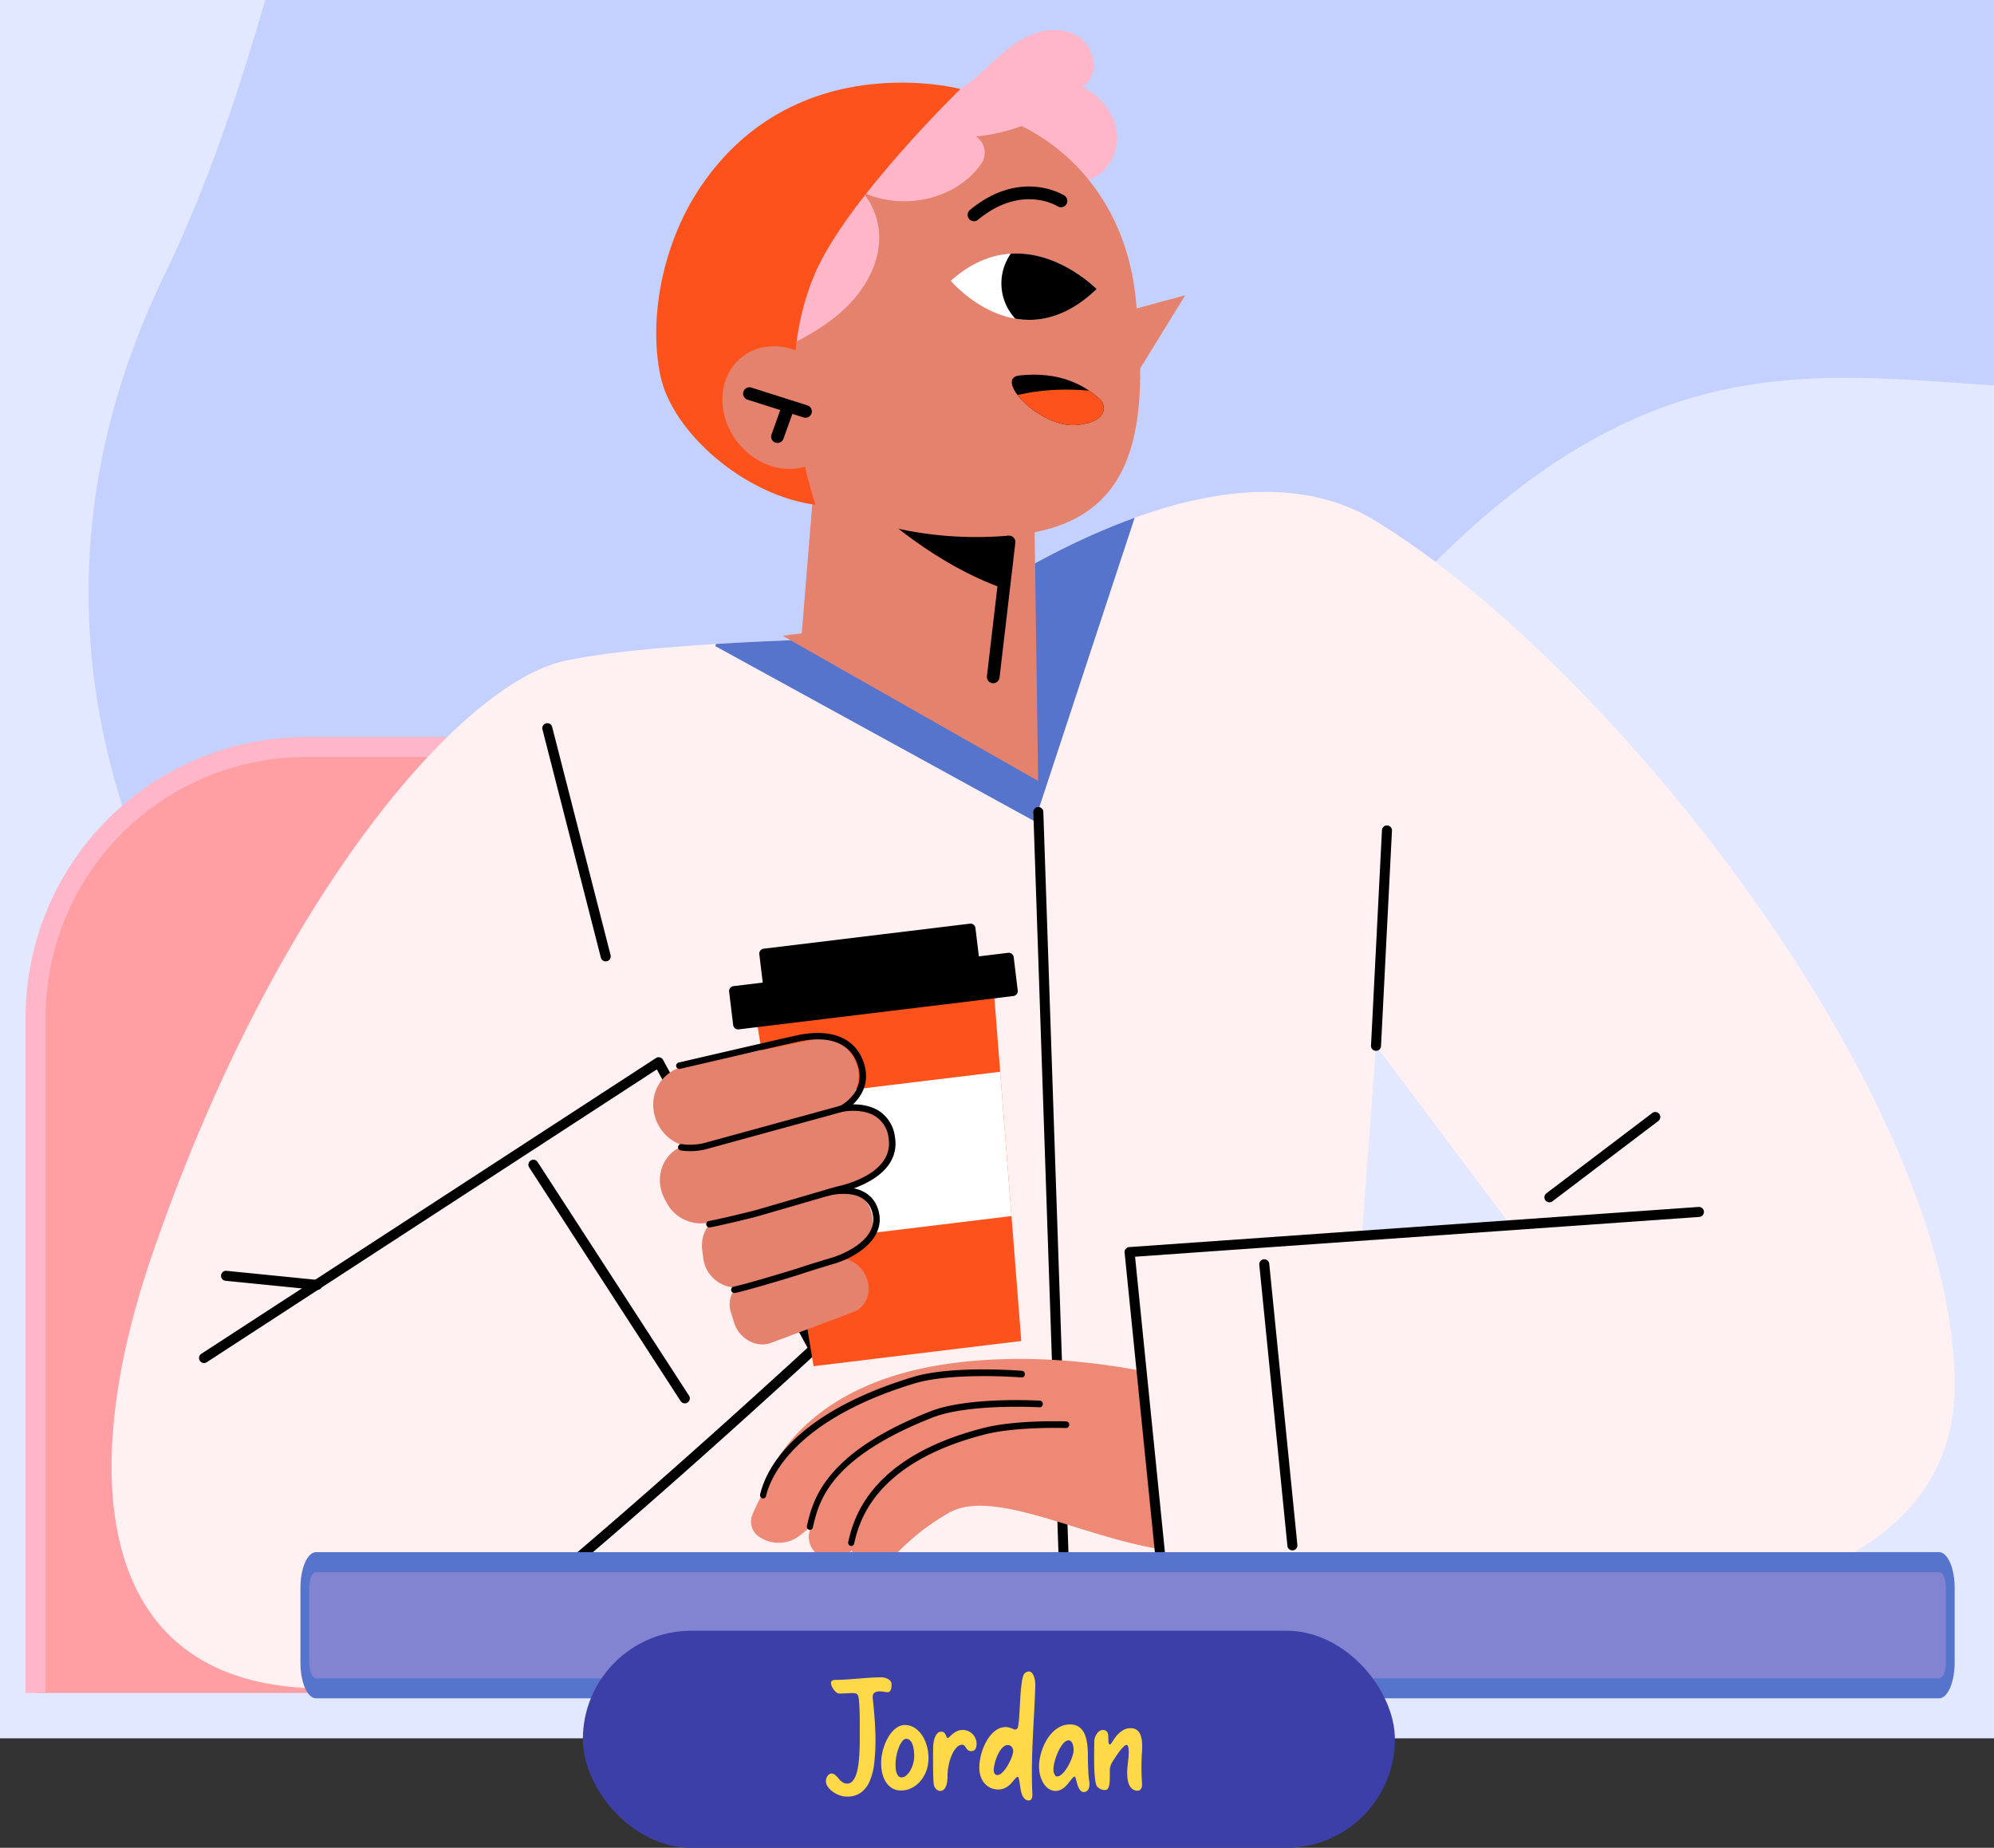 <svg xmlns="http://www.w3.org/2000/svg" xmlns:xlink="http://www.w3.org/1999/xlink" width="390" height="361.411" viewBox="0 0 390 361.411">
  <rect x="0" y="0" width="390" height="361.411" fill="#333333" stroke="none"/>
  <defs>
    <clipPath id="clip-path">
      <path id="Path_184392" data-name="Path 184392" d="M0,0H390V340H0Z" transform="translate(327 5833)" fill="#e1e8ff"/>
    </clipPath>
    <clipPath id="clip-path-2">
      <rect id="Rectangle_45339" data-name="Rectangle 45339" width="377.304" height="326.296" fill="none"/>
    </clipPath>
    <clipPath id="clip-path-3">
      <path id="Path_184324" data-name="Path 184324" d="M99.993,34.571c-5.151.552,4.028,10.468,11.378,9.678,6.235-.668,5.54-4,4.285-5.123a18.45,18.45,0,0,0-12.823-4.712,26.848,26.848,0,0,0-2.84.157" transform="translate(-98.493 -34.414)" fill="none"/>
    </clipPath>
    <clipPath id="clip-path-4">
      <path id="Path_184326" data-name="Path 184326" d="M92.4,27.664s13.532,16.053,28.532,1.61c0,0-6.76-6.964-15.706-6.964-3.977,0-8.386,1.377-12.825,5.354" transform="translate(-92.4 -22.31)" fill="none"/>
    </clipPath>
  </defs>
  <g id="_19" data-name="19" transform="translate(4.674 5.884)">
    <path id="Path_184344" data-name="Path 184344" d="M0,0H390V340H0Z" transform="translate(-4.674 -5.884)" fill="#e1e8ff"/>
    <g id="Mask_Group_305" data-name="Mask Group 305" transform="translate(-331.674 -5838.884)" clip-path="url(#clip-path)">
      <path id="Path_184391" data-name="Path 184391" d="M466.971-31.551s94.387,45.8-11.57,104.914-144.378-31.23-232.24,77.773S124.433,306.674,68.248,275.58-49.6,163.538-5.975,73.362,2.515-89.907,183.758-73.762,436.01-37.737,447.819-45.507,466.971-31.551,466.971-31.551Z" transform="translate(365.054 5813.597)" fill="#c4d1ff"/>
    </g>
    <g id="Group_175158" data-name="Group 175158" transform="translate(0.326)">
      <g id="Group_175151" data-name="Group 175151">
        <g id="Group_175150" data-name="Group 175150" clip-path="url(#clip-path-2)">
          <path id="Path_184291" data-name="Path 184291" d="M174.652,256.617l-.135-132.193A52.878,52.878,0,0,0,121.638,71.6H53.876A52.876,52.876,0,0,0,1,124.479V256.617Z" transform="translate(0.958 68.621)" fill="#ff9fa3"/>
          <path id="Path_184292" data-name="Path 184292" d="M3.917,257.576V125.437a50.978,50.978,0,0,1,50.92-50.92H122.6a50.991,50.991,0,0,1,50.92,50.869l.135,132.191h3.917l-.135-132.195A54.912,54.912,0,0,0,122.6,70.6H54.837A54.9,54.9,0,0,0,0,125.437v132.14Z" transform="translate(0 67.662)" fill="#ffb6c8"/>
          <path id="Path_184293" data-name="Path 184293" d="M255.54,51.645C221.623,31.1,167,74.494,167,74.494s-48.924.292-69.617,4.641S40.158,126.14,16.34,195.878C1.485,239.374,5.582,280.134,49.9,280.134c23.146,0,191.359-16.423,191.359-16.423s127.812,19.124,127.812-42.842c0-55.9-66.934-141-113.531-169.224m-2.4,139.958,2.752-37.139,26.317,35.088Z" transform="translate(8.232 44.204)" fill="#fff0f1"/>
          <path id="Path_184294" data-name="Path 184294" d="M150.913,48.708c-22.61,8.157-41.692,23.309-41.692,23.309s-20.232.123-40.178,1.367l-.164.419,62.478,34.274Z" transform="translate(66.011 46.681)" fill="#5774cd"/>
          <path id="Path_184295" data-name="Path 184295" d="M106.979,237.37a.979.979,0,0,1-.977-.946l-5.354-157.8a.979.979,0,1,1,1.956-.065l5.354,157.8a.98.98,0,0,1-.944,1.012Z" transform="translate(96.458 74.381)"/>
          <path id="Path_184296" data-name="Path 184296" d="M146.228,134.749s9.555,3.527-36.257,9.573c-21.9,2.891-26.285,17.422-27.478,22.568a3.136,3.136,0,0,0,2.244,3.584,6.427,6.427,0,0,0,6.692-1.537,45.682,45.682,0,0,1,10.005-7.792c9.379-5.587,29.045,6.357,45.675,7.5,5.082.351,30.651-8.668,37.076-13.589,13.172-10.09,7.009-20.494,7.009-20.494Z" transform="translate(78.991 128.963)" fill="#ed8974"/>
          <path id="Path_184297" data-name="Path 184297" d="M165.112,138.841s-31.416-5.859-59.572,2.334c-19.813,5.766-25.531,15.931-27.18,21.448a4.206,4.206,0,0,0,2.977,5.051,4.759,4.759,0,0,0,5.06-1.222A44.19,44.19,0,0,1,97,158c9.379-5.587,29.331-6.557,29.331-6.557l33.457.785Z" transform="translate(74.951 131.118)" fill="#ed8974"/>
          <path id="Path_184298" data-name="Path 184298" d="M174.26,146.067s-32.644-13.987-65.453-9.371c-25.651,3.607-33.8,17.747-36.138,23.745a3.536,3.536,0,0,0,1.565,4.254,6.747,6.747,0,0,0,7.849-.415,54.08,54.08,0,0,1,12.986-7.9c11.686-5.182,33.657-2.281,33.657-2.281l36.2,7.935Z" transform="translate(69.431 130.112)" fill="#ed8974"/>
          <path id="Path_184299" data-name="Path 184299" d="M175.451,143.02S142.807,129.035,110,133.649c-25.735,3.619-33.855,17.841-36.16,23.8a3.459,3.459,0,0,0,1.529,4.158,6.847,6.847,0,0,0,7.957-.419,54.174,54.174,0,0,1,12.935-7.857c11.686-5.182,33.657-2.282,33.657-2.282l36.2,7.935Z" transform="translate(70.558 127.192)" fill="#ed8974"/>
          <path id="Path_184300" data-name="Path 184300" d="M82.839,163.337a.532.532,0,0,1-.235-.012.653.653,0,0,1-.431-.785c.95-4.093,3.835-16.542,26.548-22.3,6.241-1.588,15.7-1.281,16.1-1.267a.649.649,0,0,1-.035,1.293c-.1,0-9.706-.306-15.794,1.234-22.008,5.583-24.762,17.459-25.667,21.36a.614.614,0,0,1-.486.482" transform="translate(78.735 133.154)"/>
          <path id="Path_184301" data-name="Path 184301" d="M78.714,162.211a.532.532,0,0,1-.235-.012.653.653,0,0,1-.431-.785c1.148-4.949,3.286-14.159,24.11-22.373,7.318-2.891,20.88-2.133,21.456-2.1a.629.629,0,0,1,.56.682.606.606,0,0,1-.627.611c-.137-.008-13.889-.779-20.986,2.021-20.23,7.98-22.19,16.425-23.362,21.472a.614.614,0,0,1-.486.482" transform="translate(74.782 131.134)"/>
          <path id="Path_184302" data-name="Path 184302" d="M74.04,159a.532.532,0,0,1-.235-.012.653.653,0,0,1-.431-.785c1.042-4.487,6.038-15.706,29.885-22.95,7.571-2.305,20.778-1.257,21.335-1.212a.629.629,0,0,1,.548.693.606.606,0,0,1-.636.6c-.133-.012-13.552-1.063-20.927,1.169-23.9,7.262-28.279,18.691-29.053,22.02a.614.614,0,0,1-.486.482" transform="translate(70.303 128.195)"/>
          <path id="Path_184303" data-name="Path 184303" d="M174.847,120.615l-64.585,2.8,5.305,62.239,92.894-1.463Z" transform="translate(105.672 115.595)" fill="#fff0f1"/>
          <path id="Path_184304" data-name="Path 184304" d="M135.352,123.521l-.051,0a.979.979,0,0,1-.928-1.026l2.142-42.129a.979.979,0,1,1,1.956.1l-2.142,42.127a.979.979,0,0,1-.977.93" transform="translate(128.779 76.127)"/>
          <path id="Path_184305" data-name="Path 184305" d="M117.879,198.037a.98.98,0,0,1-.973-.881l-7.14-70.69a.98.98,0,0,1,.9-1.075l111.389-7.853a.98.98,0,0,1,.139,1.954l-110.382,7.783,7.038,69.685a.976.976,0,0,1-.875,1.071.85.85,0,0,1-.1.006" transform="translate(105.192 112.643)"/>
          <path id="Path_184306" data-name="Path 184306" d="M152.67,125.721a.979.979,0,0,1-.593-1.759l20.708-15.708a.979.979,0,1,1,1.183,1.561l-20.706,15.706a.975.975,0,0,1-.591.2" transform="translate(145.376 103.558)"/>
          <path id="Path_184307" data-name="Path 184307" d="M58.656,225.929A.978.978,0,0,1,58.409,224c10.45-2.736,71.4-58.593,77.924-64.591l-29.478-54.449L18.847,162.223a.979.979,0,1,1-1.067-1.641l88.9-57.837a.978.978,0,0,1,1.394.353l30.347,56.053a.983.983,0,0,1-.2,1.187C135.455,162.891,70.361,222.9,58.9,225.9a.915.915,0,0,1-.249.033" transform="translate(16.613 98.316)"/>
          <path id="Path_184308" data-name="Path 184308" d="M38.352,127.659a.82.82,0,0,1-.1-.006L20.4,125.867a.978.978,0,1,1,.2-1.947l17.849,1.786a.979.979,0,0,1-.1,1.953" transform="translate(18.709 118.758)"/>
          <path id="Path_184309" data-name="Path 184309" d="M64.009,115.81a.979.979,0,0,1-.948-.736L51.638,70.448a.978.978,0,1,1,1.9-.486l11.425,44.626a.978.978,0,0,1-.707,1.191.939.939,0,0,1-.243.031" transform="translate(49.459 66.343)"/>
          <path id="Path_184310" data-name="Path 184310" d="M80.808,160.465a.974.974,0,0,1-.823-.448l-29.6-45.673a.979.979,0,1,1,1.643-1.063l29.6,45.675a.979.979,0,0,1-.288,1.353.99.99,0,0,1-.533.157" transform="translate(48.134 108.137)"/>
          <path id="Path_184311" data-name="Path 184311" d="M129.691,179.7a.979.979,0,0,1-.975-.881l-5.5-54.978a.977.977,0,0,1,.877-1.071.967.967,0,0,1,1.071.875l5.5,54.978a.979.979,0,0,1-.877,1.071.809.809,0,0,1-.1.006" transform="translate(118.085 117.657)"/>
          <path id="Path_184312" data-name="Path 184312" d="M107.958,22.029c2.011,3.032,6.645,3.692,9.684,1.69a9.057,9.057,0,0,0,3.427-9.639,12.22,12.22,0,0,0-7.036-7.851,19.01,19.01,0,0,0-10.712-1.044A9.037,9.037,0,0,0,96.541,16.5c1.6,4.733,7.849,7.209,11.417,5.53" transform="translate(92.141 4.663)" fill="#ffb6c8"/>
          <path id="Path_184313" data-name="Path 184313" d="M79.8,48.57l-2.28,27.977,40.922,3.18,3.568-36.5Z" transform="translate(74.294 41.43)" fill="#e5826e"/>
          <path id="Path_184314" data-name="Path 184314" d="M75.617,73.191l49.958,28.375-.764-54.312a220.7,220.7,0,0,0-29.384,23.43s-8.19.93-19.811,2.507" transform="translate(72.47 45.287)" fill="#e5826e"/>
          <path id="Path_184315" data-name="Path 184315" d="M112.348,67.629l2.372-24.249-32.452,4.1c6.337,6.284,17.285,15.624,30.081,20.144" transform="translate(78.843 41.575)"/>
          <path id="Path_184316" data-name="Path 184316" d="M104.66,7.583C128.519,5.024,149,20.011,151.7,45.2s.621,43.979-23.238,46.537c-29.008,3.112-57.2-11.049-59.9-36.234S80.8,10.143,104.66,7.583" transform="translate(65.403 6.997)" fill="#e5826e"/>
          <path id="Path_184317" data-name="Path 184317" d="M122.64,26.488l-13.946,3.774L111,45.388Z" transform="translate(104.171 25.385)" fill="#e5826e"/>
          <path id="Path_184318" data-name="Path 184318" d="M120.93,29.274s-14.106-14.535-28.53-1.61c0,0,13.53,16.053,28.53,1.61" transform="translate(88.554 21.381)" fill="#fff"/>
          <path id="Path_184319" data-name="Path 184319" d="M95.459,22.408a1.241,1.241,0,0,1-.926-2.189c9.813-8.127,18.121-3.049,18.473-2.828a1.24,1.24,0,0,1-1.32,2.1c-.292-.178-7.189-4.3-15.569,2.64a1.243,1.243,0,0,1-.658.278" transform="translate(90.169 14.972)"/>
          <path id="Path_184320" data-name="Path 184320" d="M74.492,63.755c4.908-2.323,9.876-4.686,14.016-8.2s7.426-8.366,7.881-13.775-2.481-11.261-7.583-13.117c7.475,7.364,21.523,6.1,27.56-2.481A3.8,3.8,0,0,0,111,20.933a34.506,34.506,0,0,0,26.072-10.587c2.487-2.622,1.157-7.4-1.958-9.228s-7.172-1.23-10.36.47-5.742,4.35-8.427,6.768-5.687,4.712-9.228,5.429A42.082,42.082,0,0,0,80.118,32.462a43.2,43.2,0,0,0-5.626,31.293" transform="translate(70.536 0)" fill="#ffb6c8"/>
          <path id="Path_184321" data-name="Path 184321" d="M93.94,42.8c-6.055,14.429-4.536,30.1.2,45.019C80.472,86.062,66.2,73.85,63.808,62.6c-2.293-10.814.186-25.545,7.773-36.857C90.239-2.073,122.487,6.493,122.487,6.493S100,28.366,93.94,42.8" transform="translate(60.365 5.03)" fill="#fd521b"/>
          <path id="Path_184322" data-name="Path 184322" d="M115.654,39.126c-2.992-2.667-7.788-5.4-15.661-4.555-5.151.552,4.026,10.468,11.378,9.678,6.235-.668,5.54-4,4.283-5.123" transform="translate(94.394 32.982)"/>
        </g>
      </g>
      <g id="Group_175153" data-name="Group 175153" transform="translate(192.887 67.396)">
        <g id="Group_175152" data-name="Group 175152" clip-path="url(#clip-path-3)">
          <path id="Path_184323" data-name="Path 184323" d="M96.573,38.533s12.661-6.057,30.825.219-20.79,13.785-20.79,13.785Z" transform="translate(-100.333 -32.985)" fill="#fd521b"/>
        </g>
      </g>
      <g id="Group_175155" data-name="Group 175155" transform="translate(180.954 43.691)">
        <g id="Group_175154" data-name="Group 175154" clip-path="url(#clip-path-4)">
          <path id="Path_184325" data-name="Path 184325" d="M117.654,29.176A10.126,10.126,0,1,1,106.5,20.187a10.125,10.125,0,0,1,11.149,8.989" transform="translate(-87.552 -24.401)"/>
        </g>
      </g>
      <g id="Group_175157" data-name="Group 175157">
        <g id="Group_175156" data-name="Group 175156" clip-path="url(#clip-path-2)">
          <path id="Path_184327" data-name="Path 184327" d="M88.269,35.108c-5.08-4.7-12.365-4.714-16.27-.037S69.043,47.344,74.123,52.04s12.365,4.716,16.27.039S93.349,39.8,88.269,35.108" transform="translate(66.696 30.261)" fill="#e5826e"/>
          <path id="Path_184328" data-name="Path 184328" d="M83.994,41.629a1.245,1.245,0,0,1-.505-.051L72.528,38.1a1.242,1.242,0,0,1,.75-2.368l10.961,3.484a1.241,1.241,0,0,1-.245,2.417" transform="translate(68.68 34.188)"/>
          <path id="Path_184329" data-name="Path 184329" d="M75.835,45.031a1.239,1.239,0,0,1-1.3-1.651l1.894-5.29a1.241,1.241,0,1,1,2.336.836l-1.9,5.29a1.238,1.238,0,0,1-1.036.815" transform="translate(71.365 35.717)"/>
          <path id="Path_184330" data-name="Path 184330" d="M97.382,79.347a1.2,1.2,0,0,1-.278,0,1.238,1.238,0,0,1-1.087-1.375L99.11,51.591a1.24,1.24,0,0,1,2.464.288L98.481,78.257a1.243,1.243,0,0,1-1.1,1.091" transform="translate(92.013 48.392)"/>
          <path id="Path_184331" data-name="Path 184331" d="M344.726,177.693H32.879a4.988,4.988,0,0,1-4.988-4.988V158a4.987,4.987,0,0,1,4.988-4.988H344.726A4.987,4.987,0,0,1,349.714,158v14.7a4.987,4.987,0,0,1-4.988,4.988" transform="translate(26.73 146.645)" fill="#8284d2"/>
          <path id="Path_184332" data-name="Path 184332" d="M347.945,180.609H30.5c-1.682,0-3.049-3.116-3.049-6.946v-14.7c0-3.831,1.367-6.946,3.049-6.946H347.945c1.68,0,3.049,3.116,3.049,6.946v14.7c0,3.831-1.369,6.946-3.049,6.946M30.5,155.93c-.732,0-1.33,1.359-1.33,3.03v14.7c0,1.669.6,3.03,1.33,3.03H347.945c.732,0,1.33-1.361,1.33-3.03v-14.7c0-1.671-.6-3.03-1.33-3.03Z" transform="translate(26.309 145.686)" fill="#5774cd"/>
          <path id="Path_184333" data-name="Path 184333" d="M124.751,164.2l-40.625,4.929-11.09-67.3,46.388-5.63Z" transform="translate(69.997 92.2)" fill="#fd521b"/>
          <rect id="Rectangle_45340" data-name="Rectangle 45340" width="54.107" height="6.557" transform="translate(138.58 187.968) rotate(-6.918)"/>
          <path id="Path_184334" data-name="Path 184334" d="M72.032,107.141a.974.974,0,0,1-.605-.21.985.985,0,0,1-.368-.652l-.789-6.51a.981.981,0,0,1,.854-1.091l53.714-6.518a.961.961,0,0,1,.721.2.985.985,0,0,1,.368.652l.791,6.51a.982.982,0,0,1-.856,1.091L72.15,107.133a.79.79,0,0,1-.117.008m.3-6.635.554,4.565,51.768-6.282-.552-4.565Z" transform="translate(67.338 88.317)"/>
          <rect id="Rectangle_45341" data-name="Rectangle 45341" width="40.621" height="6.558" transform="translate(144.484 180.645) rotate(-6.92)"/>
          <path id="Path_184335" data-name="Path 184335" d="M75.047,102.607a.975.975,0,0,1-.605-.21.985.985,0,0,1-.368-.652l-.789-6.51a.98.98,0,0,1,.854-1.091l40.325-4.894a.949.949,0,0,1,.723.2.985.985,0,0,1,.368.652l.789,6.51a.979.979,0,0,1-.856,1.091L75.165,102.6a.788.788,0,0,1-.118.008m.3-6.635.554,4.565,38.38-4.659-.554-4.565Z" transform="translate(70.227 85.527)"/>
          <path id="Path_184336" data-name="Path 184336" d="M121.613,132.258,119.4,104.036l-45.088,5.472,4.6,27.932Z" transform="translate(71.221 99.706)" fill="#fff"/>
          <path id="Path_184337" data-name="Path 184337" d="M94.234,100.856l-25.575,5.333a7.639,7.639,0,0,0-5.7,9.541,8.2,8.2,0,0,0,10.017,5.995l25.061-7.176a6.774,6.774,0,0,0,4.408-8.791,7.233,7.233,0,0,0-8.211-4.9" transform="translate(60.087 96.523)" fill="#e5826e"/>
          <path id="Path_184338" data-name="Path 184338" d="M103.259,122.08l-30.1,8.159a7.552,7.552,0,0,1-8.509-3.885l-.347-.646c-2.311-4.3-.223-9.475,4.263-10.581l30.453-7.512a7.635,7.635,0,0,1,8.85,5.033,7.117,7.117,0,0,1-4.606,9.434" transform="translate(60.712 102.941)" fill="#e5826e"/>
          <path id="Path_184339" data-name="Path 184339" d="M100.508,119.821h0A6.585,6.585,0,0,0,92.9,115.8l-20.244,4.673a6.581,6.581,0,0,0-5.055,7.2l.2,1.669a6.583,6.583,0,0,0,8.521,5.485L96.362,128.5a6.584,6.584,0,0,0,4.146-8.674" transform="translate(64.738 110.821)" fill="#e5826e"/>
          <path id="Path_184340" data-name="Path 184340" d="M96.647,125.62h0A5.7,5.7,0,0,0,90.5,122.8l-16.625,4.185a4.915,4.915,0,0,0-3.269,6.451l.568,1.823c.987,3.177,4.367,5.027,7.221,3.958l16.059-6.01c2.891-1.081,3.925-4.659,2.193-7.591" transform="translate(67.412 117.552)" fill="#e5826e"/>
          <path id="Path_184341" data-name="Path 184341" d="M65.175,115.578l.006-.035a.636.636,0,0,1,.76-.472,11.368,11.368,0,0,0,4.493-.257l26.62-7.293c.213-.047,4.489-.948,7.6,1.181a7.111,7.111,0,0,1,2.941,5c1.3,8.247-10.227,10.712-10.947,10.859l-15.8,4.594c-1.189.345-7.736,1.917-9.443,2.2a.632.632,0,0,1-.21-1.247c1.678-.282,8.129-1.831,9.3-2.17l15.824-4.6a.549.549,0,0,1,.061-.014c.112-.022,11.112-2.166,9.964-9.424a5.886,5.886,0,0,0-2.407-4.156c-2.667-1.825-6.547-1.007-6.586-1l-26.579,7.283a12.462,12.462,0,0,1-5.121.27.632.632,0,0,1-.48-.725" transform="translate(62.453 102.827)"/>
          <path id="Path_184342" data-name="Path 184342" d="M70.474,135.51a.633.633,0,0,1,.519-.515c1.657-.278,11.333-3.167,12.929-3.715,1.492-.515,6.435-2.005,6.645-2.068.09-.027,9.251-2.91,7.467-8.864-.629-2.092-2.227-3.257-4.751-3.46a12.261,12.261,0,0,0-3.854.36.633.633,0,0,1-.349-1.216c2.859-.823,8.664-1.054,10.166,3.954,1.716,5.728-4.686,9.332-8.313,10.436-.053.016-5.129,1.547-6.6,2.054-1.5.517-11.325,3.464-13.131,3.766a.63.63,0,0,1-.729-.519.6.6,0,0,1,0-.213" transform="translate(67.531 110.766)"/>
          <path id="Path_184343" data-name="Path 184343" d="M64.983,106.458a.632.632,0,0,1,.48-.507c.163-.037,16.345-3.809,22.944-5.282,6.954-1.551,11.823.492,13.354,5.6,1.835,6.116-4,9.224-4.066,9.255a.633.633,0,0,1-.582-1.124c.2-.108,4.964-2.663,3.435-7.767-1.336-4.461-5.55-6.14-11.868-4.731-6.594,1.471-22.768,5.241-22.931,5.278a.631.631,0,0,1-.76-.472.613.613,0,0,1-.008-.253" transform="translate(62.269 95.993)"/>
        </g>
      </g>
    </g>
    <g id="Group_174316" data-name="Group 174316" transform="translate(109.326 313.069)">
      <g id="Group_173798" data-name="Group 173798" transform="translate(0 0)">
        <rect id="Rectangle_44603" data-name="Rectangle 44603" width="158.826" height="42.458" rx="21.229" fill="#3c3fa7"/>
      </g>
      <path id="Path_184393" data-name="Path 184393" d="M-31.464-1.671a1.61,1.61,0,0,1,.078-.467,1.769,1.769,0,0,1,.219-.467,1.4,1.4,0,0,1,.347-.361.766.766,0,0,1,.46-.149.943.943,0,0,1,.517.149,2.625,2.625,0,0,1,.446.361,5.249,5.249,0,0,1,.418.474,3.556,3.556,0,0,0,.446.474,2.5,2.5,0,0,0,.538.361,1.467,1.467,0,0,0,.666.149,1.4,1.4,0,0,0,1.112-.524A4,4,0,0,0-25.5-3.059a10.758,10.758,0,0,0,.411-1.982q.135-1.119.191-2.308t.057-2.358V-12.7q0-.581-.007-1.345t-.042-1.635q-.035-.871-.106-1.72a5.763,5.763,0,0,0-.106-.729,1.051,1.051,0,0,0-.2-.439.664.664,0,0,0-.368-.219,2.627,2.627,0,0,0-.6-.057h-.283q-.156,0-.326.014-.595.028-1.1.05t-.878.021a.923.923,0,0,1-.545-.219,2.583,2.583,0,0,1-.524-.538,3.558,3.558,0,0,1-.389-.673,1.606,1.606,0,0,1-.156-.637.509.509,0,0,1,.085-.312.628.628,0,0,1,.227-.184.95.95,0,0,1,.3-.092,2.462,2.462,0,0,1,.319-.021q1.005,0,2.124-.078t2.273-.17q1.154-.092,2.308-.17t2.23-.078a2.751,2.751,0,0,1,.694.092,2.409,2.409,0,0,1,.637.262,1.6,1.6,0,0,1,.467.418.914.914,0,0,1,.184.559q0,.212-.014.481a1.989,1.989,0,0,1-.092.51,1.154,1.154,0,0,1-.227.411.509.509,0,0,1-.4.17,4.119,4.119,0,0,1-.765-.078,4.119,4.119,0,0,0-.765-.078,2.364,2.364,0,0,0-.779.106.929.929,0,0,0-.446.3.976.976,0,0,0-.184.467,2.3,2.3,0,0,0,.007.595q.113,1.034.212,2.159t.17,2.181q.071,1.055.106,1.982t.035,1.593A40.615,40.615,0,0,1-22-5.246a12.712,12.712,0,0,1-.864,3.54A5.442,5.442,0,0,1-24.582.588a4.562,4.562,0,0,1-2.8.814,4.135,4.135,0,0,1-1.352-.248A5.394,5.394,0,0,1-30.055.489,4.129,4.129,0,0,1-31.06-.489,1.988,1.988,0,0,1-31.464-1.671ZM-16.043-12.6a3.482,3.482,0,0,1,1.947.559,5.045,5.045,0,0,1,1.458,1.473,7.236,7.236,0,0,1,.92,2.06A8.69,8.69,0,0,1-11.4-6.174a7.189,7.189,0,0,1-.453,2.605,6.515,6.515,0,0,1-1.2,2.011,5.346,5.346,0,0,1-1.713,1.3,4.594,4.594,0,0,1-1.99.46A3.277,3.277,0,0,1-18.578-.29a3.839,3.839,0,0,1-1.211-1.253,5.593,5.593,0,0,1-.666-1.706A8.658,8.658,0,0,1-20.66-5.1,9.69,9.69,0,0,1-20.5-6.839a10.849,10.849,0,0,1,.46-1.72,10.035,10.035,0,0,1,.715-1.565,6.746,6.746,0,0,1,.935-1.289,4.324,4.324,0,0,1,1.112-.871A2.576,2.576,0,0,1-16.043-12.6Zm.241,2.69a.971.971,0,0,0-.7.446A4.732,4.732,0,0,0-17.162-8.3a9.18,9.18,0,0,0-.489,1.614,8.659,8.659,0,0,0-.191,1.805q0,.142.014.552a4.232,4.232,0,0,0,.12.85,2.174,2.174,0,0,0,.354.779.816.816,0,0,0,.7.34,1.385,1.385,0,0,0,.892-.368,3.7,3.7,0,0,0,.786-.949A5.559,5.559,0,0,0-14.415-5,5.291,5.291,0,0,0-14.2-6.471q0-.241-.014-.595a6.915,6.915,0,0,0-.071-.736,6.018,6.018,0,0,0-.163-.758,2.938,2.938,0,0,0-.283-.68,1.519,1.519,0,0,0-.439-.489A1.068,1.068,0,0,0-15.8-9.912Zm5.494,9.19a3.846,3.846,0,0,1-.1-.687q-.042-.5-.064-1.189t-.028-1.48q-.007-.793-.007-1.543t.007-1.395q.007-.644.007-1.027a8.208,8.208,0,0,1,.071-1.005,4.722,4.722,0,0,1,.255-1.062,2.673,2.673,0,0,1,.489-.843,1,1,0,0,1,.786-.347.758.758,0,0,1,.559.191,1.442,1.442,0,0,1,.3.425q.106.234.177.425t.212.191a.582.582,0,0,0,.34-.212q.2-.2.453-.432a4.265,4.265,0,0,1,.573-.439,3.526,3.526,0,0,1,.708-.347,2.49,2.49,0,0,1,.857-.142,2.605,2.605,0,0,1,1.112.234,2.708,2.708,0,0,1,.857.616,2.87,2.87,0,0,1,.552.864,2.546,2.546,0,0,1,.2.977,3.182,3.182,0,0,1-.042.524,1.432,1.432,0,0,1-.156.46.9.9,0,0,1-.319.333,1.024,1.024,0,0,1-.545.127A.922.922,0,0,1-3.7-7.7a1.983,1.983,0,0,1-.347-.425,3.255,3.255,0,0,0-.3-.425.624.624,0,0,0-.5-.191A1.468,1.468,0,0,0-5.9-8.206a4.931,4.931,0,0,0-.9,1.388,9.794,9.794,0,0,0-.63,1.954A10.444,10.444,0,0,0-7.675-2.62a6.728,6.728,0,0,1-.113,1.331A3.168,3.168,0,0,1-8.1-.382a1.35,1.35,0,0,1-.453.51A1.04,1.04,0,0,1-9.1.283a1,1,0,0,1-.453-.1,1.323,1.323,0,0,1-.347-.248,1.487,1.487,0,0,1-.248-.326A2.288,2.288,0,0,1-10.309-.722ZM8.241-23.067a.765.765,0,0,1,.63.319,2.443,2.443,0,0,1,.389.758,4.484,4.484,0,0,1,.191.913,5.307,5.307,0,0,1,.035.772q-.085,2.818-.234,5.445T8.985-9.636q-.12,2.6-.156,5.232t.092,5.466a2.386,2.386,0,0,1-.028.347,1.235,1.235,0,0,1-.106.354.817.817,0,0,1-.212.276.5.5,0,0,1-.333.113,1.121,1.121,0,0,1-.828-.319,2.286,2.286,0,0,1-.5-.779,4.671,4.671,0,0,1-.269-.97Q6.556-.425,6.5-.821q-.042-.312-.092-.6t-.1-.524A1.9,1.9,0,0,0,6.2-2.322q-.064-.142-.135-.142a.512.512,0,0,0-.34.184q-.184.184-.411.453t-.517.595a4.354,4.354,0,0,1-.651.595,3.611,3.611,0,0,1-.821.453A2.742,2.742,0,0,1,2.294,0,3.61,3.61,0,0,1,.673-.347,3.463,3.463,0,0,1-.5-1.281,4.1,4.1,0,0,1-1.218-2.62a5.068,5.068,0,0,1-.241-1.558,10.318,10.318,0,0,1,.17-1.834,11.068,11.068,0,0,1,.5-1.834A10.572,10.572,0,0,1-.007-9.53,7.349,7.349,0,0,1,1.02-10.917a4.617,4.617,0,0,1,1.246-.942,3.1,3.1,0,0,1,1.43-.347,2.19,2.19,0,0,1,.609.078q.269.078.5.163t.411.163a.907.907,0,0,0,.354.078.431.431,0,0,0,.319-.12.8.8,0,0,0,.184-.29,1.494,1.494,0,0,0,.085-.34q.021-.17.035-.255.085-.595.142-1.409t.106-1.728q.05-.913.106-1.862t.135-1.82q.078-.871.2-1.6a7.265,7.265,0,0,1,.29-1.211,1.138,1.138,0,0,1,.4-.481A1.1,1.1,0,0,1,8.241-23.067ZM1.359-3.781a1.269,1.269,0,0,0,.071.453.985.985,0,0,0,.17.3.611.611,0,0,0,.212.163.532.532,0,0,0,.212.05A1.251,1.251,0,0,0,2.782-3.1,4.015,4.015,0,0,0,3.5-3.823,7.639,7.639,0,0,0,4.156-4.8a11.622,11.622,0,0,0,.531-1.055,7.869,7.869,0,0,0,.354-.956,2.626,2.626,0,0,0,.127-.666,1.544,1.544,0,0,0-.057-.4,1.182,1.182,0,0,0-.184-.389,1.069,1.069,0,0,0-.333-.3.949.949,0,0,0-.489-.12,1.248,1.248,0,0,0-.772.276,3.145,3.145,0,0,0-.666.715,6.289,6.289,0,0,0-.552.984,8.545,8.545,0,0,0-.411,1.09,10.266,10.266,0,0,0-.255,1.034A4.5,4.5,0,0,0,1.359-3.781ZM20.022-1.713a3.291,3.291,0,0,1,.042.991,1.979,1.979,0,0,1-.205.694,1.038,1.038,0,0,1-.375.4A.928.928,0,0,1,19,.51a.842.842,0,0,1-.588-.227A1.949,1.949,0,0,1,18-.276,4.106,4.106,0,0,1,17.714-1q-.113-.389-.2-.722t-.149-.559q-.064-.227-.149-.227a.569.569,0,0,0-.375.205,5.446,5.446,0,0,0-.446.517q-.241.312-.531.673a5.147,5.147,0,0,1-.651.673,3.467,3.467,0,0,1-.8.517,2.244,2.244,0,0,1-.963.205,2.323,2.323,0,0,1-1.317-.4,3.544,3.544,0,0,1-1.02-1.062A5.484,5.484,0,0,1,10.457-2.7a6.857,6.857,0,0,1-.234-1.8,8.938,8.938,0,0,1,.184-1.735,11.462,11.462,0,0,1,.531-1.841A10.2,10.2,0,0,1,11.8-9.827a7.5,7.5,0,0,1,1.189-1.48,5.511,5.511,0,0,1,1.494-1.027,4.175,4.175,0,0,1,1.784-.382,3.218,3.218,0,0,1,1.359.262,2.782,2.782,0,0,1,.956.715,3.581,3.581,0,0,1,.623,1.062,7.289,7.289,0,0,1,.361,1.31,11.854,11.854,0,0,1,.17,1.451q.042.75.042,1.487T19.8-5q.021.708.05,1.338t.078,1.133Q19.98-2.025,20.022-1.713ZM13.042-3.951A1.959,1.959,0,0,0,13.275-2.9q.234.368.432.368a1.281,1.281,0,0,0,.765-.283,4.116,4.116,0,0,0,.75-.743,7.415,7.415,0,0,0,.687-1.034,11.247,11.247,0,0,0,.559-1.154,9.29,9.29,0,0,0,.382-1.1,3.4,3.4,0,0,0,.142-.871q0-.014-.007-.156T16.95-8.22q-.028-.205-.085-.446a1.867,1.867,0,0,0-.17-.453,1.088,1.088,0,0,0-.283-.347A.641.641,0,0,0,16-9.6a1.145,1.145,0,0,0-.729.3,3.58,3.58,0,0,0-.687.786,8.245,8.245,0,0,0-.609,1.1,11.063,11.063,0,0,0-.489,1.239,11.176,11.176,0,0,0-.326,1.218A5.156,5.156,0,0,0,13.042-3.951Zm7.986-5.494a2.287,2.287,0,0,1,.113-.644,2.957,2.957,0,0,1,.326-.715,2.2,2.2,0,0,1,.524-.581,1.127,1.127,0,0,1,.708-.241,1.117,1.117,0,0,1,.588.135.845.845,0,0,1,.333.389,1.9,1.9,0,0,1,.142.623q.028.368.028.821,0,.864.269.864.142,0,.283-.212l.595-.892a6.6,6.6,0,0,1,.793-.97,4.537,4.537,0,0,1,1.041-.786,2.743,2.743,0,0,1,1.352-.326,2.017,2.017,0,0,1,1.232.347,2.162,2.162,0,0,1,.715.991,5.249,5.249,0,0,1,.3,1.551,14.549,14.549,0,0,1-.028,2.011q-.071.949-.085,2.421t.113,3.625a1.717,1.717,0,0,1-.021.4,1.354,1.354,0,0,1-.135.411,1.085,1.085,0,0,1-.255.326.585.585,0,0,1-.4.135,1.612,1.612,0,0,1-1.168-.4,2.534,2.534,0,0,1-.623-.963,4.383,4.383,0,0,1-.255-1.147q-.05-.588-.05-.942,0-.623.05-1.119t.1-.963q.05-.467.1-.927a9.354,9.354,0,0,0,.05-1,6.51,6.51,0,0,0-.035-.758,1.935,1.935,0,0,0-.1-.453.488.488,0,0,0-.142-.219.256.256,0,0,0-.149-.057.963.963,0,0,0-.559.326,7.3,7.3,0,0,0-.743.835q-.4.51-.807,1.126t-.75,1.182a3.28,3.28,0,0,0-.248.566q-.092.283-.12.411a4.664,4.664,0,0,0-.042.7v.913q0,.481-.021.97a4.859,4.859,0,0,1-.113.885,1.892,1.892,0,0,1-.262.644A.55.55,0,0,1,23.194.1h-.283a1.31,1.31,0,0,1-.425-.078,2.183,2.183,0,0,1-.425-.2A2.088,2.088,0,0,1,21.7-.453a1.034,1.034,0,0,1-.234-.312,4.181,4.181,0,0,1-.234-.942q-.092-.6-.149-1.352t-.071-1.586Q21-5.48,21-6.273q0-.991.014-1.834T21.028-9.445Z" transform="translate(79 31.048)" fill="#ffd947"/>
    </g>
  </g>
</svg>
